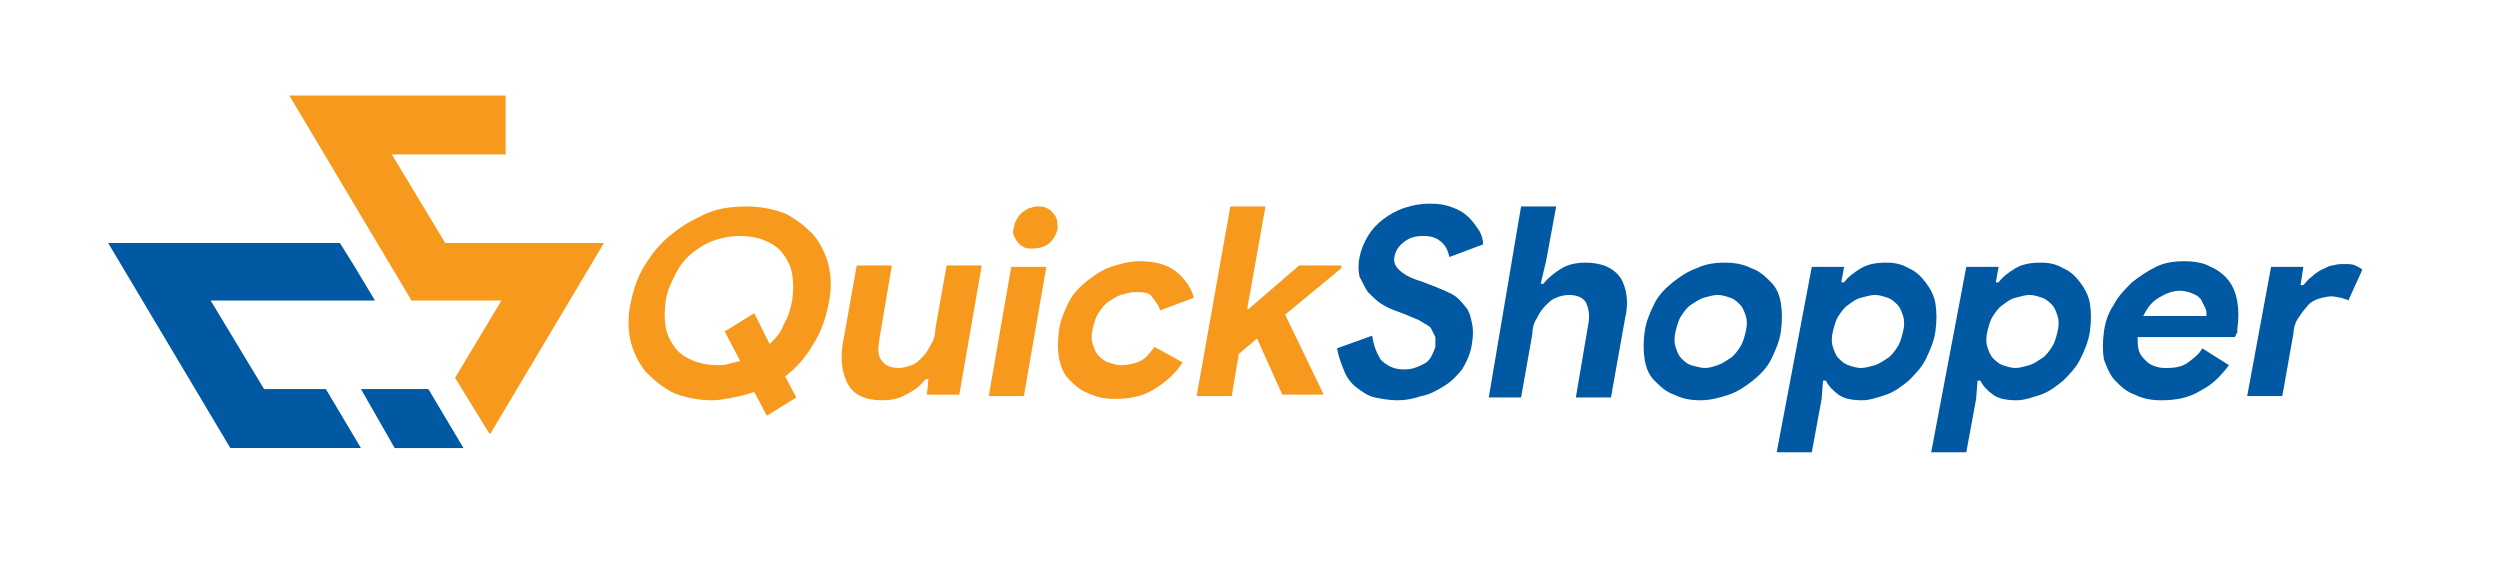 <svg enable-background="new 0 0 178 40" viewBox="0 0 178 40" xmlns="http://www.w3.org/2000/svg" xmlns:xlink="http://www.w3.org/1999/xlink"><clipPath id="a"><path d="m0 0h177.8v40h-177.8z"/></clipPath><g clip-path="url(#a)"><path d="m53.7 27.9c-.5.2-1 .3-1.5.4s-1 .2-1.5.2c-1 0-1.9-.2-2.7-.5-.8-.4-1.4-.9-2-1.5-.5-.6-.9-1.4-1.1-2.2-.2-.9-.2-1.8 0-2.7.2-1 .5-1.9 1-2.7s1.1-1.6 1.9-2.2c.7-.6 1.6-1.1 2.5-1.5s1.9-.5 2.9-.5 1.9.2 2.7.5c.8.4 1.4.9 2 1.5.5.6.9 1.4 1.1 2.2s.2 1.8 0 2.7c-.2 1-.5 2-1.1 2.9-.5.9-1.2 1.7-2 2.3l.8 1.5-2.1 1.3zm-2.1-4.3 2.1-1.3 1.1 2.2c.4-.4.8-.8 1-1.4.3-.5.5-1.1.6-1.7.1-.7.1-1.3 0-1.9s-.4-1.1-.7-1.5-.8-.7-1.3-.9-1.1-.3-1.7-.3-1.2.1-1.8.3-1.1.5-1.6.9-.9.9-1.2 1.5-.6 1.2-.7 1.9-.1 1.3 0 1.9.4 1.1.7 1.5.8.7 1.3.9 1.1.3 1.7.3c.3 0 .5 0 .8-.1s.5-.1.8-.2z" fill="#f7991c"/><path d="m66.1 27h-.2c-.4.5-.8.8-1.4 1.1-.5.3-1.1.4-1.7.4-1.2 0-2-.4-2.4-1.1s-.6-1.7-.4-2.9l1-5.6h2.5l-.9 5.3c-.1.7-.1 1.2.2 1.5.2.3.6.5 1.2.5.3 0 .6-.1.9-.2s.5-.3.8-.6c.2-.2.4-.5.6-.9.2-.3.3-.7.3-1.1l.8-4.5h2.5l-1.6 9.2h-2.3z" fill="#f7991c"/><path d="m70.4 28.2 1.6-9.2h2.5l-1.6 9.2zm3.1-10.5c-.2 0-.4 0-.6-.1s-.3-.2-.4-.3-.2-.3-.3-.5-.1-.4 0-.6c0-.2.1-.4.2-.6s.3-.4.4-.5c.2-.1.4-.3.6-.3.2-.1.4-.1.6-.1.4 0 .8.2 1 .5.3.3.3.7.3 1.1-.1.4-.3.8-.7 1.1-.3.2-.7.3-1.1.3z" fill="#f7991c"/><path d="m84.2 25.8c-.5.8-1.2 1.4-2 1.9s-1.7.7-2.8.7c-.7 0-1.3-.1-1.9-.4-.6-.2-1-.6-1.4-1s-.6-1-.7-1.5c-.1-.6-.1-1.2 0-2 .1-.7.4-1.4.7-2s.8-1.1 1.3-1.5 1.1-.8 1.7-1 1.3-.4 2-.4c1.1 0 1.9.2 2.6.7.6.5 1.1 1.1 1.3 1.9l-2.4.9c-.1-.4-.4-.7-.6-1s-.7-.3-1.2-.3c-.3 0-.6.1-1 .2-.3.1-.6.3-.9.5s-.5.5-.7.8-.3.7-.4 1.1-.1.8 0 1.1.2.6.4.8.4.4.7.5.6.2.9.2c.5 0 1-.1 1.4-.3s.7-.6 1-1z" fill="#f7991c"/><path d="m87.6 14.7h2.5l-1.3 7.3h.1l3.6-3.1h3v.2l-4 3.3 2.7 5.6v.1h-2.9l-1.8-4-1.3 1.1-.5 3h-2.5z" fill="#f7991c"/><g fill="#0059a2"><path d="m99.5 28.5c-.6 0-1.1-.1-1.6-.2s-.9-.4-1.3-.7-.7-.7-.9-1.2-.4-1-.5-1.6l2.5-.9c.1.7.3 1.2.6 1.7.4.4.9.7 1.6.7.3 0 .5 0 .8-.1s.5-.2.7-.3.4-.3.5-.5.2-.4.3-.7c0-.2 0-.5 0-.7-.1-.2-.2-.4-.3-.6s-.4-.3-.7-.5-.7-.3-1.1-.5l-.8-.3c-.3-.1-.7-.3-1-.5s-.6-.5-.9-.8c-.2-.3-.4-.7-.6-1.1-.1-.4-.1-.9 0-1.4s.3-1 .6-1.5.7-.9 1.1-1.2.9-.6 1.5-.8 1.2-.3 1.8-.3c.7 0 1.2.1 1.7.3s.8.4 1.1.7.5.6.7.9.3.7.3 1l-2.4.9c-.1-.4-.2-.7-.5-1s-.7-.5-1.3-.5-1 .1-1.4.4-.6.6-.7 1 0 .7.3 1 .8.6 1.5.8l.8.3c.5.2 1 .4 1.4.6s.7.5 1 .9c.3.3.4.7.5 1.2.1.4.1.9 0 1.5-.1.7-.4 1.3-.7 1.8-.4.5-.8.9-1.3 1.2s-1 .6-1.6.7c-.6.2-1.1.3-1.7.3z"/><path d="m108.3 14.7h2.5l-.7 3.8-.4 1.7h.2c.3-.4.8-.8 1.3-1.1s1.1-.4 1.7-.4c1.2 0 2 .4 2.5 1.1.4.7.6 1.7.3 2.9l-1 5.6h-2.5l.9-5.3c.1-.6 0-1.1-.2-1.5-.2-.3-.6-.5-1.2-.5-.3 0-.7.1-.9.2-.3.1-.5.3-.8.6-.2.2-.4.5-.6.9-.2.3-.3.7-.3 1.1l-.8 4.5h-2.3z"/><path d="m122.8 18.7c.7 0 1.3.1 1.9.4.6.2 1 .6 1.4 1s.6.9.7 1.5.1 1.3 0 2-.4 1.4-.7 2-.8 1.1-1.3 1.5-1.1.8-1.7 1-1.3.4-2 .4-1.3-.1-1.9-.4c-.6-.2-1-.6-1.4-1s-.6-.9-.7-1.5-.1-1.3 0-2 .4-1.4.7-2 .8-1.1 1.3-1.5 1.1-.8 1.7-1c.6-.3 1.3-.4 2-.4zm-1.4 7.5c.3 0 .6-.1.9-.2s.6-.3.9-.5.5-.5.7-.8.3-.7.4-1.1.1-.8 0-1.1-.2-.6-.4-.8-.4-.4-.7-.5-.6-.2-.9-.2-.6.1-1 .2c-.3.1-.6.3-.9.5s-.5.5-.7.8-.3.7-.4 1.1-.1.8 0 1.1.2.6.4.8.4.4.7.5c.4.1.7.2 1 .2z"/><path d="m129 19h2.3l-.2 1.1h.2c.3-.4.7-.7 1.2-1s1.1-.4 1.8-.4c.6 0 1.1.1 1.6.4.5.2.9.6 1.2 1s.6.9.7 1.5.1 1.3 0 2-.4 1.4-.7 2-.8 1.1-1.2 1.5c-.5.4-1 .8-1.6 1s-1.2.4-1.7.4c-.7 0-1.3-.1-1.7-.4s-.7-.6-.9-1h-.2l-.1 1.3-.7 3.8h-2.5zm3.5 7.2c.3 0 .6-.1 1-.2.3-.1.6-.3.9-.5s.5-.5.7-.8.3-.7.4-1.1.1-.8 0-1.1-.2-.6-.4-.8-.4-.4-.7-.5-.6-.2-.9-.2-.6.1-1 .2-.6.3-.9.5-.5.5-.7.8-.3.7-.4 1.1-.1.8 0 1.1.2.6.4.8.4.4.7.5.6.2.9.2z"/><path d="m140 19h2.3l-.2 1.1h.2c.3-.4.7-.7 1.2-1s1.1-.4 1.8-.4c.6 0 1.1.1 1.6.4.5.2.9.6 1.2 1s.6.9.7 1.5.1 1.3 0 2-.4 1.4-.7 2-.8 1.1-1.2 1.5c-.5.4-1 .8-1.6 1s-1.2.4-1.7.4c-.7 0-1.3-.1-1.7-.4s-.7-.6-.9-1h-.2l-.1 1.3-.7 3.8h-2.5zm3.5 7.2c.3 0 .6-.1 1-.2.3-.1.6-.3.9-.5s.5-.5.7-.8.3-.7.4-1.1.1-.8 0-1.1-.2-.6-.4-.8-.4-.4-.7-.5-.6-.2-.9-.2-.6.1-1 .2-.6.3-.9.5-.5.5-.7.8-.3.7-.4 1.1-.1.8 0 1.1.2.6.4.8.4.4.7.5.6.2.9.2z"/><path d="m158.7 26c-.6.8-1.2 1.4-2 1.8-.8.5-1.7.7-2.8.7-.7 0-1.3-.1-1.9-.4-.6-.2-1-.6-1.4-1s-.6-1-.8-1.5c-.1-.6-.1-1.2 0-2 .1-.7.3-1.3.7-1.9.3-.6.8-1.1 1.3-1.6.5-.4 1.1-.8 1.7-1.1s1.3-.4 2-.4 1.4.1 1.9.4c.5.2 1 .6 1.3 1s.5.9.6 1.5.1 1.2 0 1.9v.2c0 .1 0 .1-.1.2 0 .1 0 .1-.1.2h-6.9c0 .4 0 .7.1 1s.3.5.5.7.4.3.7.4.5.1.8.1c.6 0 1.1-.1 1.5-.4s.8-.6 1-1zm-1.6-3.6c0-.2 0-.3-.1-.5s-.2-.4-.3-.6c-.2-.2-.3-.3-.6-.4-.2-.1-.6-.2-.9-.2-.5 0-1 .2-1.5.5s-.8.7-1.1 1.3h4.5z"/><path d="m161.7 19h2.3l-.2 1.3h.2c.2-.2.3-.4.6-.6.2-.2.5-.4.7-.5.3-.1.5-.3.8-.3.3-.1.6-.1.8-.1.3 0 .6 0 .8.1s.4.2.5.3l-1 2.2c-.1-.1-.3-.1-.5-.2-.2 0-.4-.1-.7-.1s-.7.1-1 .2-.6.3-.8.6c-.2.2-.4.5-.6.8s-.3.7-.3 1l-.8 4.5h-2.5z"/></g><path d="m31.7 17.3-3.8-6.3h8.1v-4.2h-15.4l8.7 14.6h6.4l-3.3 5.5 2.4 3.9.1.1 8.1-13.6z" fill="#f7991c"/><path d="m28.1 27.7h-2.4l2.4 4.2h4.9l-2.5-4.2z" fill="#0059a2"/><path d="m18.8 27.7-3.8-6.3h11.7l-1.5-2.5-1-1.6h-16.5l8.7 14.6h9.3l-2.5-4.2z" fill="#0059a2"/></g></svg>